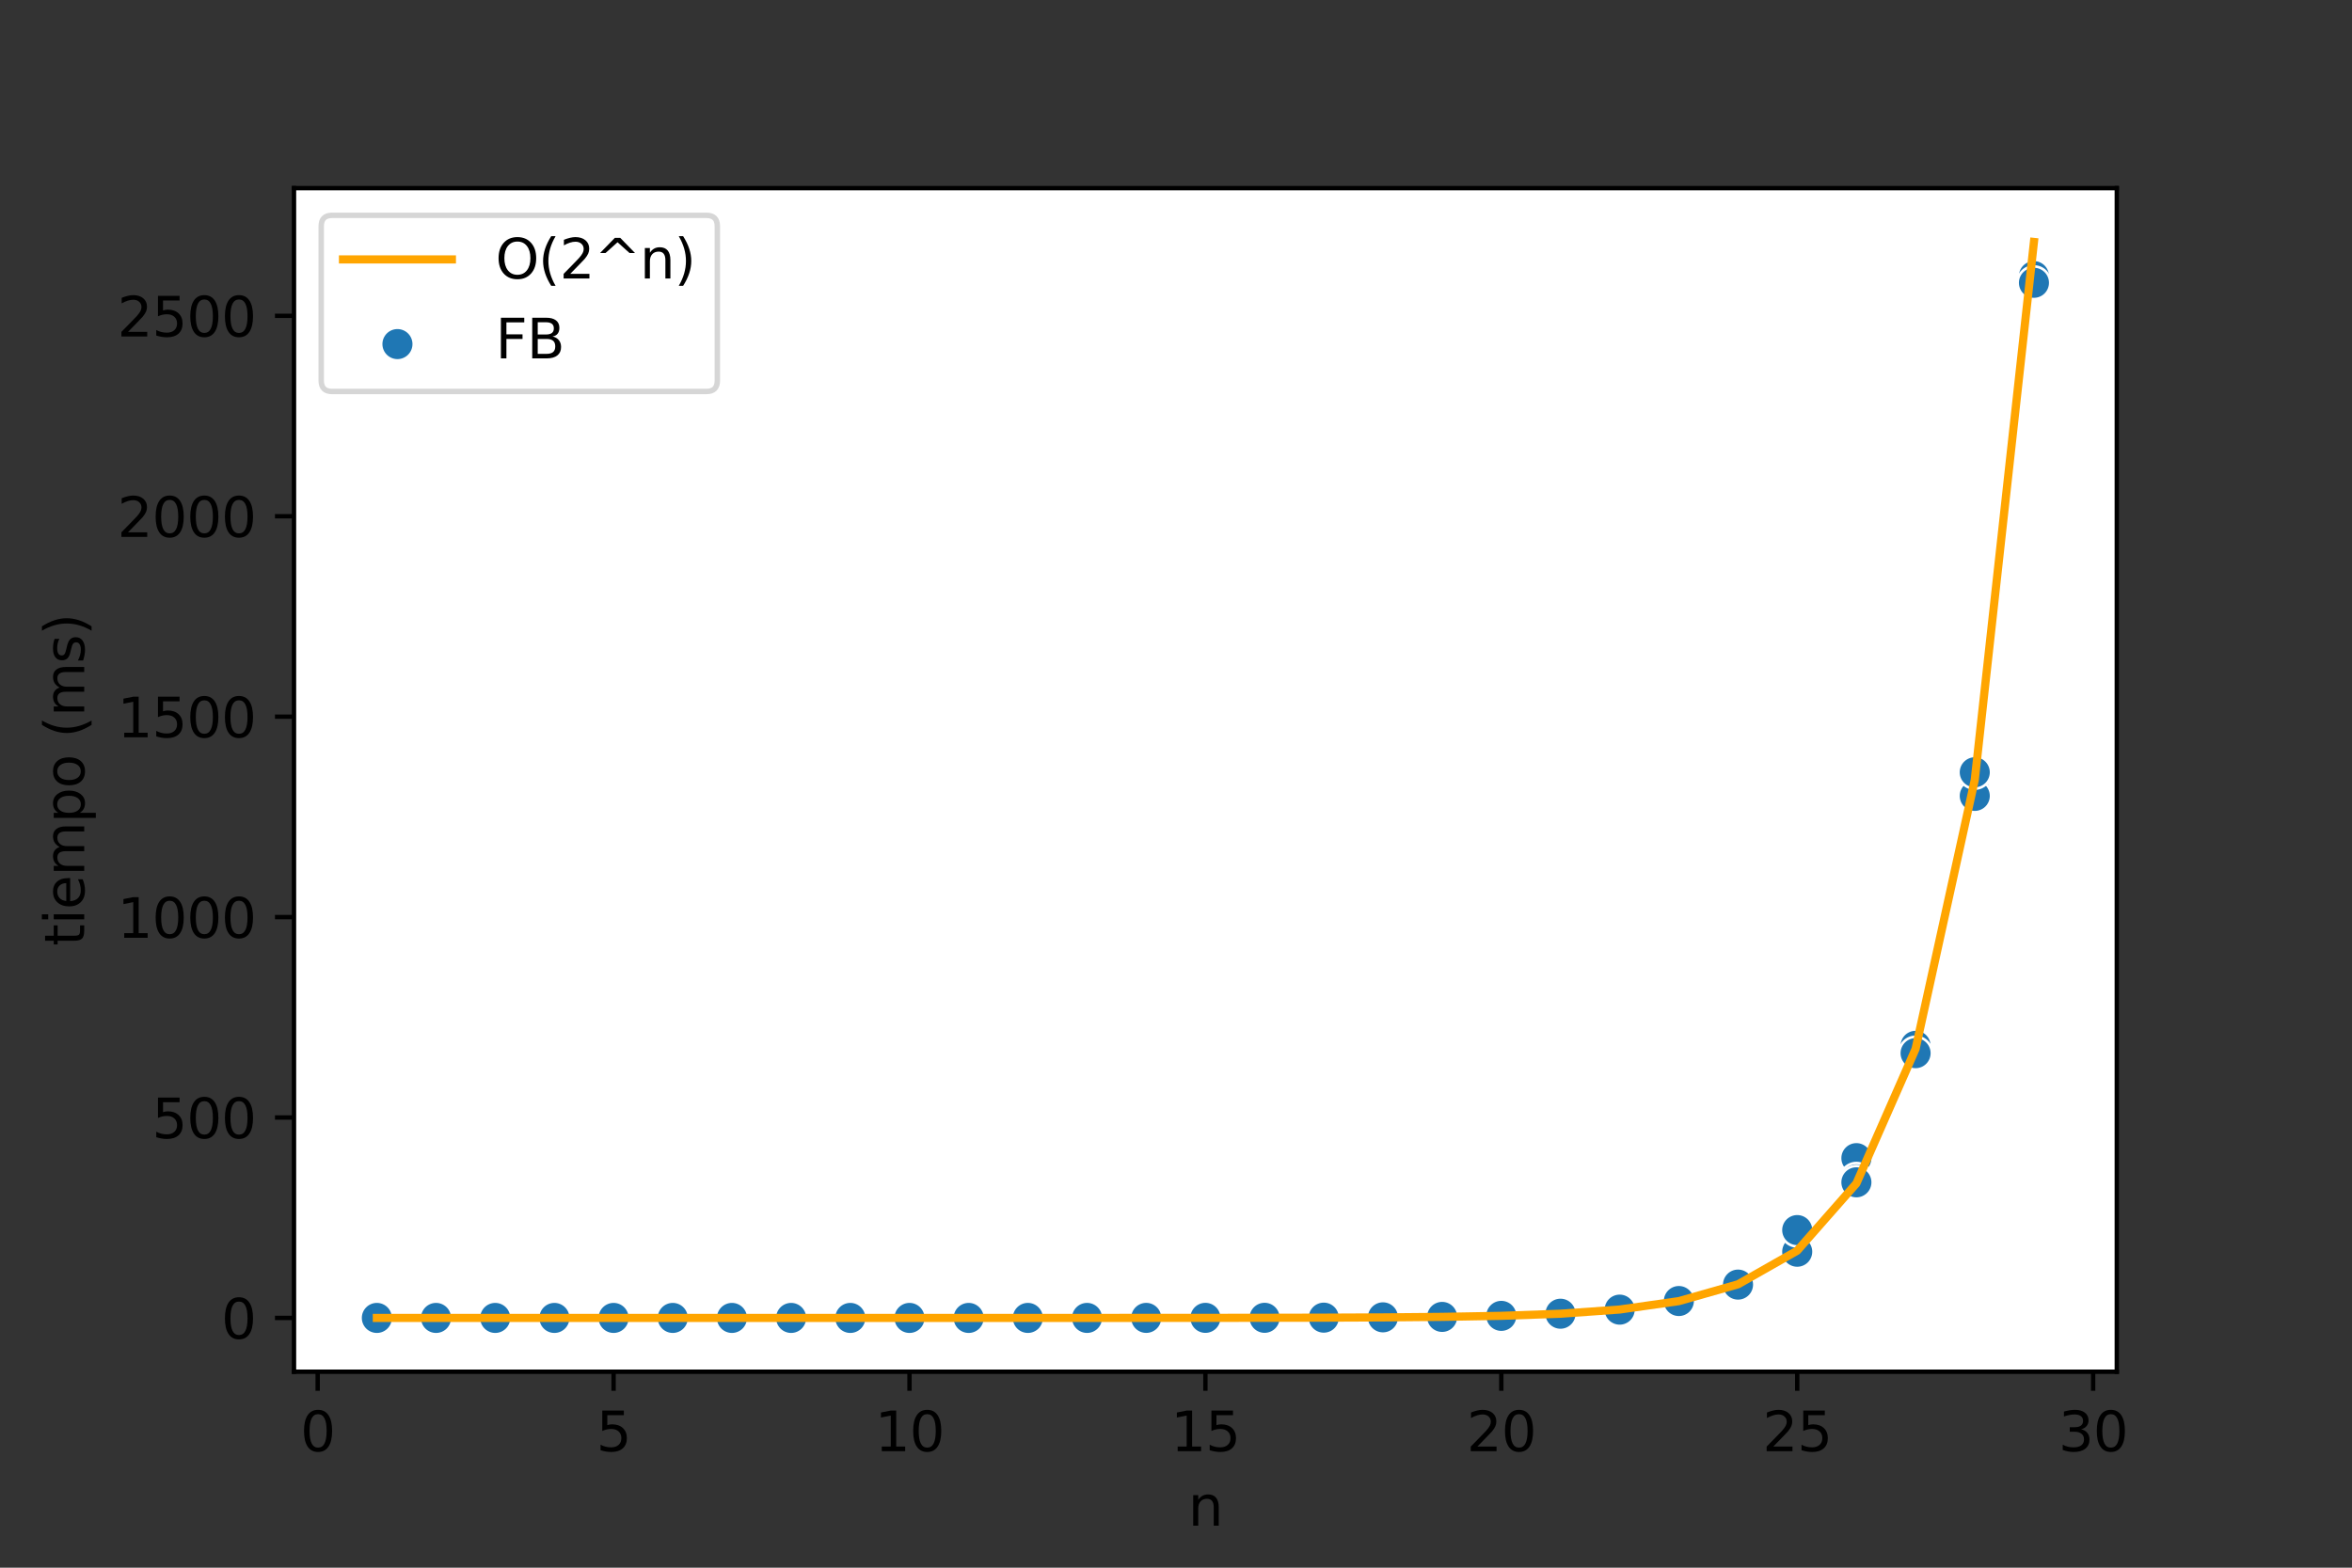 <?xml version="1.0" encoding="utf-8" standalone="no"?>
<!DOCTYPE svg PUBLIC "-//W3C//DTD SVG 1.1//EN"
  "http://www.w3.org/Graphics/SVG/1.1/DTD/svg11.dtd">
<svg height="288pt" version="1.1" viewBox="0 0 432 288" width="432pt" xmlns="http://www.w3.org/2000/svg" xmlns:xlink="http://www.w3.org/1999/xlink">
 <rect x="0" y="0" width="432" height="288" fill="#333333" stroke="none"/>
 <defs>
  <style type="text/css">*{stroke-linecap:butt;stroke-linejoin:round;}</style>
 </defs>
 <g id="figure_1">
  <g id="patch_1">
   <path d="M 0 288 
L 432 288 
L 432 0 
L 0 0 
z
" style="fill:none;"/>
  </g>
  <g id="axes_1">
   <g id="patch_2">
    <path d="M 54 252 
L 388.8 252 
L 388.8 34.56 
L 54 34.56 
z
" style="fill:#ffffff;"/>
   </g>
   <g id="PathCollection_1">
    <defs>
     <path d="M 0 3 
C 0.796 3 1.559 2.684 2.121 2.121 
C 2.684 1.559 3 0.796 3 0 
C 3 -0.796 2.684 -1.559 2.121 -2.121 
C 1.559 -2.684 0.796 -3 0 -3 
C -0.796 -3 -1.559 -2.684 -2.121 -2.121 
C -2.684 -1.559 -3 -0.796 -3 0 
C -3 0.796 -2.684 1.559 -2.121 2.121 
C -1.559 2.684 -0.796 3 0 3 
z
" id="m9f6ec1314d" style="stroke:#ffffff;stroke-width:0.48;"/>
    </defs>
    <g clip-path="url(#pd0b28867b3)">
     <use style="fill:#1f77b4;stroke:#ffffff;stroke-width:0.48;" x="69.218" xlink:href="#m9f6ec1314d" y="242.116"/>
     <use style="fill:#1f77b4;stroke:#ffffff;stroke-width:0.48;" x="69.218" xlink:href="#m9f6ec1314d" y="242.116"/>
     <use style="fill:#1f77b4;stroke:#ffffff;stroke-width:0.48;" x="69.218" xlink:href="#m9f6ec1314d" y="242.116"/>
     <use style="fill:#1f77b4;stroke:#ffffff;stroke-width:0.48;" x="80.088" xlink:href="#m9f6ec1314d" y="242.116"/>
     <use style="fill:#1f77b4;stroke:#ffffff;stroke-width:0.48;" x="80.088" xlink:href="#m9f6ec1314d" y="242.116"/>
     <use style="fill:#1f77b4;stroke:#ffffff;stroke-width:0.48;" x="80.088" xlink:href="#m9f6ec1314d" y="242.116"/>
     <use style="fill:#1f77b4;stroke:#ffffff;stroke-width:0.48;" x="90.958" xlink:href="#m9f6ec1314d" y="242.116"/>
     <use style="fill:#1f77b4;stroke:#ffffff;stroke-width:0.48;" x="90.958" xlink:href="#m9f6ec1314d" y="242.116"/>
     <use style="fill:#1f77b4;stroke:#ffffff;stroke-width:0.48;" x="90.958" xlink:href="#m9f6ec1314d" y="242.116"/>
     <use style="fill:#1f77b4;stroke:#ffffff;stroke-width:0.48;" x="101.829" xlink:href="#m9f6ec1314d" y="242.116"/>
     <use style="fill:#1f77b4;stroke:#ffffff;stroke-width:0.48;" x="101.829" xlink:href="#m9f6ec1314d" y="242.116"/>
     <use style="fill:#1f77b4;stroke:#ffffff;stroke-width:0.48;" x="101.829" xlink:href="#m9f6ec1314d" y="242.116"/>
     <use style="fill:#1f77b4;stroke:#ffffff;stroke-width:0.48;" x="112.699" xlink:href="#m9f6ec1314d" y="242.116"/>
     <use style="fill:#1f77b4;stroke:#ffffff;stroke-width:0.48;" x="112.699" xlink:href="#m9f6ec1314d" y="242.116"/>
     <use style="fill:#1f77b4;stroke:#ffffff;stroke-width:0.48;" x="112.699" xlink:href="#m9f6ec1314d" y="242.116"/>
     <use style="fill:#1f77b4;stroke:#ffffff;stroke-width:0.48;" x="123.569" xlink:href="#m9f6ec1314d" y="242.116"/>
     <use style="fill:#1f77b4;stroke:#ffffff;stroke-width:0.48;" x="123.569" xlink:href="#m9f6ec1314d" y="242.116"/>
     <use style="fill:#1f77b4;stroke:#ffffff;stroke-width:0.48;" x="123.569" xlink:href="#m9f6ec1314d" y="242.116"/>
     <use style="fill:#1f77b4;stroke:#ffffff;stroke-width:0.48;" x="134.439" xlink:href="#m9f6ec1314d" y="242.116"/>
     <use style="fill:#1f77b4;stroke:#ffffff;stroke-width:0.48;" x="134.439" xlink:href="#m9f6ec1314d" y="242.116"/>
     <use style="fill:#1f77b4;stroke:#ffffff;stroke-width:0.48;" x="134.439" xlink:href="#m9f6ec1314d" y="242.116"/>
     <use style="fill:#1f77b4;stroke:#ffffff;stroke-width:0.48;" x="145.309" xlink:href="#m9f6ec1314d" y="242.116"/>
     <use style="fill:#1f77b4;stroke:#ffffff;stroke-width:0.48;" x="145.309" xlink:href="#m9f6ec1314d" y="242.116"/>
     <use style="fill:#1f77b4;stroke:#ffffff;stroke-width:0.48;" x="145.309" xlink:href="#m9f6ec1314d" y="242.116"/>
     <use style="fill:#1f77b4;stroke:#ffffff;stroke-width:0.48;" x="156.179" xlink:href="#m9f6ec1314d" y="242.116"/>
     <use style="fill:#1f77b4;stroke:#ffffff;stroke-width:0.48;" x="156.179" xlink:href="#m9f6ec1314d" y="242.116"/>
     <use style="fill:#1f77b4;stroke:#ffffff;stroke-width:0.48;" x="156.179" xlink:href="#m9f6ec1314d" y="242.116"/>
     <use style="fill:#1f77b4;stroke:#ffffff;stroke-width:0.48;" x="167.049" xlink:href="#m9f6ec1314d" y="242.116"/>
     <use style="fill:#1f77b4;stroke:#ffffff;stroke-width:0.48;" x="167.049" xlink:href="#m9f6ec1314d" y="242.116"/>
     <use style="fill:#1f77b4;stroke:#ffffff;stroke-width:0.48;" x="167.049" xlink:href="#m9f6ec1314d" y="242.116"/>
     <use style="fill:#1f77b4;stroke:#ffffff;stroke-width:0.48;" x="177.919" xlink:href="#m9f6ec1314d" y="242.115"/>
     <use style="fill:#1f77b4;stroke:#ffffff;stroke-width:0.48;" x="177.919" xlink:href="#m9f6ec1314d" y="242.116"/>
     <use style="fill:#1f77b4;stroke:#ffffff;stroke-width:0.48;" x="177.919" xlink:href="#m9f6ec1314d" y="242.116"/>
     <use style="fill:#1f77b4;stroke:#ffffff;stroke-width:0.48;" x="188.79" xlink:href="#m9f6ec1314d" y="242.115"/>
     <use style="fill:#1f77b4;stroke:#ffffff;stroke-width:0.48;" x="188.79" xlink:href="#m9f6ec1314d" y="242.115"/>
     <use style="fill:#1f77b4;stroke:#ffffff;stroke-width:0.48;" x="188.79" xlink:href="#m9f6ec1314d" y="242.115"/>
     <use style="fill:#1f77b4;stroke:#ffffff;stroke-width:0.48;" x="199.66" xlink:href="#m9f6ec1314d" y="242.112"/>
     <use style="fill:#1f77b4;stroke:#ffffff;stroke-width:0.48;" x="199.66" xlink:href="#m9f6ec1314d" y="242.114"/>
     <use style="fill:#1f77b4;stroke:#ffffff;stroke-width:0.48;" x="199.66" xlink:href="#m9f6ec1314d" y="242.114"/>
     <use style="fill:#1f77b4;stroke:#ffffff;stroke-width:0.48;" x="210.53" xlink:href="#m9f6ec1314d" y="242.11"/>
     <use style="fill:#1f77b4;stroke:#ffffff;stroke-width:0.48;" x="210.53" xlink:href="#m9f6ec1314d" y="242.111"/>
     <use style="fill:#1f77b4;stroke:#ffffff;stroke-width:0.48;" x="210.53" xlink:href="#m9f6ec1314d" y="242.109"/>
     <use style="fill:#1f77b4;stroke:#ffffff;stroke-width:0.48;" x="221.4" xlink:href="#m9f6ec1314d" y="242.105"/>
     <use style="fill:#1f77b4;stroke:#ffffff;stroke-width:0.48;" x="221.4" xlink:href="#m9f6ec1314d" y="242.105"/>
     <use style="fill:#1f77b4;stroke:#ffffff;stroke-width:0.48;" x="221.4" xlink:href="#m9f6ec1314d" y="242.103"/>
     <use style="fill:#1f77b4;stroke:#ffffff;stroke-width:0.48;" x="232.27" xlink:href="#m9f6ec1314d" y="242.091"/>
     <use style="fill:#1f77b4;stroke:#ffffff;stroke-width:0.48;" x="232.27" xlink:href="#m9f6ec1314d" y="242.092"/>
     <use style="fill:#1f77b4;stroke:#ffffff;stroke-width:0.48;" x="232.27" xlink:href="#m9f6ec1314d" y="242.095"/>
     <use style="fill:#1f77b4;stroke:#ffffff;stroke-width:0.48;" x="243.14" xlink:href="#m9f6ec1314d" y="242.051"/>
     <use style="fill:#1f77b4;stroke:#ffffff;stroke-width:0.48;" x="243.14" xlink:href="#m9f6ec1314d" y="242.063"/>
     <use style="fill:#1f77b4;stroke:#ffffff;stroke-width:0.48;" x="243.14" xlink:href="#m9f6ec1314d" y="242.066"/>
     <use style="fill:#1f77b4;stroke:#ffffff;stroke-width:0.48;" x="254.01" xlink:href="#m9f6ec1314d" y="242.02"/>
     <use style="fill:#1f77b4;stroke:#ffffff;stroke-width:0.48;" x="254.01" xlink:href="#m9f6ec1314d" y="242.027"/>
     <use style="fill:#1f77b4;stroke:#ffffff;stroke-width:0.48;" x="254.01" xlink:href="#m9f6ec1314d" y="242.009"/>
     <use style="fill:#1f77b4;stroke:#ffffff;stroke-width:0.48;" x="264.881" xlink:href="#m9f6ec1314d" y="241.928"/>
     <use style="fill:#1f77b4;stroke:#ffffff;stroke-width:0.48;" x="264.881" xlink:href="#m9f6ec1314d" y="241.924"/>
     <use style="fill:#1f77b4;stroke:#ffffff;stroke-width:0.48;" x="264.881" xlink:href="#m9f6ec1314d" y="241.93"/>
     <use style="fill:#1f77b4;stroke:#ffffff;stroke-width:0.48;" x="275.751" xlink:href="#m9f6ec1314d" y="241.746"/>
     <use style="fill:#1f77b4;stroke:#ffffff;stroke-width:0.48;" x="275.751" xlink:href="#m9f6ec1314d" y="241.734"/>
     <use style="fill:#1f77b4;stroke:#ffffff;stroke-width:0.48;" x="275.751" xlink:href="#m9f6ec1314d" y="241.739"/>
     <use style="fill:#1f77b4;stroke:#ffffff;stroke-width:0.48;" x="286.621" xlink:href="#m9f6ec1314d" y="241.336"/>
     <use style="fill:#1f77b4;stroke:#ffffff;stroke-width:0.48;" x="286.621" xlink:href="#m9f6ec1314d" y="241.323"/>
     <use style="fill:#1f77b4;stroke:#ffffff;stroke-width:0.48;" x="286.621" xlink:href="#m9f6ec1314d" y="241.343"/>
     <use style="fill:#1f77b4;stroke:#ffffff;stroke-width:0.48;" x="297.491" xlink:href="#m9f6ec1314d" y="240.471"/>
     <use style="fill:#1f77b4;stroke:#ffffff;stroke-width:0.48;" x="297.491" xlink:href="#m9f6ec1314d" y="240.595"/>
     <use style="fill:#1f77b4;stroke:#ffffff;stroke-width:0.48;" x="297.491" xlink:href="#m9f6ec1314d" y="240.594"/>
     <use style="fill:#1f77b4;stroke:#ffffff;stroke-width:0.48;" x="308.361" xlink:href="#m9f6ec1314d" y="239.024"/>
     <use style="fill:#1f77b4;stroke:#ffffff;stroke-width:0.48;" x="308.361" xlink:href="#m9f6ec1314d" y="239.04"/>
     <use style="fill:#1f77b4;stroke:#ffffff;stroke-width:0.48;" x="308.361" xlink:href="#m9f6ec1314d" y="239.012"/>
     <use style="fill:#1f77b4;stroke:#ffffff;stroke-width:0.48;" x="319.231" xlink:href="#m9f6ec1314d" y="235.99"/>
     <use style="fill:#1f77b4;stroke:#ffffff;stroke-width:0.48;" x="319.231" xlink:href="#m9f6ec1314d" y="235.994"/>
     <use style="fill:#1f77b4;stroke:#ffffff;stroke-width:0.48;" x="319.231" xlink:href="#m9f6ec1314d" y="235.994"/>
     <use style="fill:#1f77b4;stroke:#ffffff;stroke-width:0.48;" x="330.101" xlink:href="#m9f6ec1314d" y="229.956"/>
     <use style="fill:#1f77b4;stroke:#ffffff;stroke-width:0.48;" x="330.101" xlink:href="#m9f6ec1314d" y="225.623"/>
     <use style="fill:#1f77b4;stroke:#ffffff;stroke-width:0.48;" x="330.101" xlink:href="#m9f6ec1314d" y="225.978"/>
     <use style="fill:#1f77b4;stroke:#ffffff;stroke-width:0.48;" x="340.971" xlink:href="#m9f6ec1314d" y="212.762"/>
     <use style="fill:#1f77b4;stroke:#ffffff;stroke-width:0.48;" x="340.971" xlink:href="#m9f6ec1314d" y="216.66"/>
     <use style="fill:#1f77b4;stroke:#ffffff;stroke-width:0.48;" x="340.971" xlink:href="#m9f6ec1314d" y="217.203"/>
     <use style="fill:#1f77b4;stroke:#ffffff;stroke-width:0.48;" x="351.842" xlink:href="#m9f6ec1314d" y="191.869"/>
     <use style="fill:#1f77b4;stroke:#ffffff;stroke-width:0.48;" x="351.842" xlink:href="#m9f6ec1314d" y="192.13"/>
     <use style="fill:#1f77b4;stroke:#ffffff;stroke-width:0.48;" x="351.842" xlink:href="#m9f6ec1314d" y="193.478"/>
     <use style="fill:#1f77b4;stroke:#ffffff;stroke-width:0.48;" x="362.712" xlink:href="#m9f6ec1314d" y="145.387"/>
     <use style="fill:#1f77b4;stroke:#ffffff;stroke-width:0.48;" x="362.712" xlink:href="#m9f6ec1314d" y="146.214"/>
     <use style="fill:#1f77b4;stroke:#ffffff;stroke-width:0.48;" x="362.712" xlink:href="#m9f6ec1314d" y="141.876"/>
     <use style="fill:#1f77b4;stroke:#ffffff;stroke-width:0.48;" x="373.582" xlink:href="#m9f6ec1314d" y="51.418"/>
     <use style="fill:#1f77b4;stroke:#ffffff;stroke-width:0.48;" x="373.582" xlink:href="#m9f6ec1314d" y="50.728"/>
     <use style="fill:#1f77b4;stroke:#ffffff;stroke-width:0.48;" x="373.582" xlink:href="#m9f6ec1314d" y="51.953"/>
    </g>
   </g>
   <g id="PolyCollection_1">
    <defs>
     <path d="M 69.218 -45.884 
L 69.218 -45.884 
L 80.088 -45.884 
L 90.958 -45.884 
L 101.829 -45.884 
L 112.699 -45.884 
L 123.569 -45.884 
L 134.439 -45.884 
L 145.309 -45.884 
L 156.179 -45.884 
L 167.049 -45.884 
L 177.919 -45.884 
L 188.79 -45.885 
L 199.66 -45.887 
L 210.53 -45.89 
L 221.4 -45.896 
L 232.27 -45.908 
L 243.14 -45.932 
L 254.01 -45.98 
L 264.881 -46.077 
L 275.751 -46.27 
L 286.621 -46.656 
L 297.491 -47.428 
L 308.361 -48.972 
L 319.231 -52.061 
L 330.101 -58.238 
L 340.971 -70.593 
L 351.842 -95.302 
L 362.712 -144.72 
L 373.582 -243.556 
L 373.582 -243.556 
L 373.582 -243.556 
L 362.712 -144.72 
L 351.842 -95.302 
L 340.971 -70.593 
L 330.101 -58.238 
L 319.231 -52.061 
L 308.361 -48.972 
L 297.491 -47.428 
L 286.621 -46.656 
L 275.751 -46.27 
L 264.881 -46.077 
L 254.01 -45.98 
L 243.14 -45.932 
L 232.27 -45.908 
L 221.4 -45.896 
L 210.53 -45.89 
L 199.66 -45.887 
L 188.79 -45.885 
L 177.919 -45.884 
L 167.049 -45.884 
L 156.179 -45.884 
L 145.309 -45.884 
L 134.439 -45.884 
L 123.569 -45.884 
L 112.699 -45.884 
L 101.829 -45.884 
L 90.958 -45.884 
L 80.088 -45.884 
L 69.218 -45.884 
z
" id="m904f04c8b2" style="stroke:#ffa500;stroke-opacity:0.2;"/>
    </defs>
    <g clip-path="url(#pd0b28867b3)">
     <use style="fill:#ffa500;fill-opacity:0.2;stroke:#ffa500;stroke-opacity:0.2;" x="0" xlink:href="#m904f04c8b2" y="288"/>
    </g>
   </g>
   <g id="matplotlib.axis_1">
    <g id="xtick_1">
     <g id="line2d_1">
      <defs>
       <path d="M 0 0 
L 0 3.5 
" id="m3f720b8615" style="stroke:#000000;stroke-width:0.8;"/>
      </defs>
      <g>
       <use style="stroke:#000000;stroke-width:0.8;" x="58.348" xlink:href="#m3f720b8615" y="252"/>
      </g>
     </g>
     <g id="text_1">
      <!-- 0 -->
      <g transform="translate(55.167 266.598)scale(0.1 -0.1)">
       <defs>
        <path d="M 2034 4250 
Q 1547 4250 1301 3770 
Q 1056 3291 1056 2328 
Q 1056 1369 1301 889 
Q 1547 409 2034 409 
Q 2525 409 2770 889 
Q 3016 1369 3016 2328 
Q 3016 3291 2770 3770 
Q 2525 4250 2034 4250 
z
M 2034 4750 
Q 2819 4750 3233 4129 
Q 3647 3509 3647 2328 
Q 3647 1150 3233 529 
Q 2819 -91 2034 -91 
Q 1250 -91 836 529 
Q 422 1150 422 2328 
Q 422 3509 836 4129 
Q 1250 4750 2034 4750 
z
" id="DejaVuSans-30" transform="scale(0.016)"/>
       </defs>
       <use xlink:href="#DejaVuSans-30"/>
      </g>
     </g>
    </g>
    <g id="xtick_2">
     <g id="line2d_2">
      <g>
       <use style="stroke:#000000;stroke-width:0.8;" x="112.699" xlink:href="#m3f720b8615" y="252"/>
      </g>
     </g>
     <g id="text_2">
      <!-- 5 -->
      <g transform="translate(109.517 266.598)scale(0.1 -0.1)">
       <defs>
        <path d="M 691 4666 
L 3169 4666 
L 3169 4134 
L 1269 4134 
L 1269 2991 
Q 1406 3038 1543 3061 
Q 1681 3084 1819 3084 
Q 2600 3084 3056 2656 
Q 3513 2228 3513 1497 
Q 3513 744 3044 326 
Q 2575 -91 1722 -91 
Q 1428 -91 1123 -41 
Q 819 9 494 109 
L 494 744 
Q 775 591 1075 516 
Q 1375 441 1709 441 
Q 2250 441 2565 725 
Q 2881 1009 2881 1497 
Q 2881 1984 2565 2268 
Q 2250 2553 1709 2553 
Q 1456 2553 1204 2497 
Q 953 2441 691 2322 
L 691 4666 
z
" id="DejaVuSans-35" transform="scale(0.016)"/>
       </defs>
       <use xlink:href="#DejaVuSans-35"/>
      </g>
     </g>
    </g>
    <g id="xtick_3">
     <g id="line2d_3">
      <g>
       <use style="stroke:#000000;stroke-width:0.8;" x="167.049" xlink:href="#m3f720b8615" y="252"/>
      </g>
     </g>
     <g id="text_3">
      <!-- 10 -->
      <g transform="translate(160.687 266.598)scale(0.1 -0.1)">
       <defs>
        <path d="M 794 531 
L 1825 531 
L 1825 4091 
L 703 3866 
L 703 4441 
L 1819 4666 
L 2450 4666 
L 2450 531 
L 3481 531 
L 3481 0 
L 794 0 
L 794 531 
z
" id="DejaVuSans-31" transform="scale(0.016)"/>
       </defs>
       <use xlink:href="#DejaVuSans-31"/>
       <use x="63.623" xlink:href="#DejaVuSans-30"/>
      </g>
     </g>
    </g>
    <g id="xtick_4">
     <g id="line2d_4">
      <g>
       <use style="stroke:#000000;stroke-width:0.8;" x="221.4" xlink:href="#m3f720b8615" y="252"/>
      </g>
     </g>
     <g id="text_4">
      <!-- 15 -->
      <g transform="translate(215.037 266.598)scale(0.1 -0.1)">
       <use xlink:href="#DejaVuSans-31"/>
       <use x="63.623" xlink:href="#DejaVuSans-35"/>
      </g>
     </g>
    </g>
    <g id="xtick_5">
     <g id="line2d_5">
      <g>
       <use style="stroke:#000000;stroke-width:0.8;" x="275.751" xlink:href="#m3f720b8615" y="252"/>
      </g>
     </g>
     <g id="text_5">
      <!-- 20 -->
      <g transform="translate(269.388 266.598)scale(0.1 -0.1)">
       <defs>
        <path d="M 1228 531 
L 3431 531 
L 3431 0 
L 469 0 
L 469 531 
Q 828 903 1448 1529 
Q 2069 2156 2228 2338 
Q 2531 2678 2651 2914 
Q 2772 3150 2772 3378 
Q 2772 3750 2511 3984 
Q 2250 4219 1831 4219 
Q 1534 4219 1204 4116 
Q 875 4013 500 3803 
L 500 4441 
Q 881 4594 1212 4672 
Q 1544 4750 1819 4750 
Q 2544 4750 2975 4387 
Q 3406 4025 3406 3419 
Q 3406 3131 3298 2873 
Q 3191 2616 2906 2266 
Q 2828 2175 2409 1742 
Q 1991 1309 1228 531 
z
" id="DejaVuSans-32" transform="scale(0.016)"/>
       </defs>
       <use xlink:href="#DejaVuSans-32"/>
       <use x="63.623" xlink:href="#DejaVuSans-30"/>
      </g>
     </g>
    </g>
    <g id="xtick_6">
     <g id="line2d_6">
      <g>
       <use style="stroke:#000000;stroke-width:0.8;" x="330.101" xlink:href="#m3f720b8615" y="252"/>
      </g>
     </g>
     <g id="text_6">
      <!-- 25 -->
      <g transform="translate(323.739 266.598)scale(0.1 -0.1)">
       <use xlink:href="#DejaVuSans-32"/>
       <use x="63.623" xlink:href="#DejaVuSans-35"/>
      </g>
     </g>
    </g>
    <g id="xtick_7">
     <g id="line2d_7">
      <g>
       <use style="stroke:#000000;stroke-width:0.8;" x="384.452" xlink:href="#m3f720b8615" y="252"/>
      </g>
     </g>
     <g id="text_7">
      <!-- 30 -->
      <g transform="translate(378.089 266.598)scale(0.1 -0.1)">
       <defs>
        <path d="M 2597 2516 
Q 3050 2419 3304 2112 
Q 3559 1806 3559 1356 
Q 3559 666 3084 287 
Q 2609 -91 1734 -91 
Q 1441 -91 1130 -33 
Q 819 25 488 141 
L 488 750 
Q 750 597 1062 519 
Q 1375 441 1716 441 
Q 2309 441 2620 675 
Q 2931 909 2931 1356 
Q 2931 1769 2642 2001 
Q 2353 2234 1838 2234 
L 1294 2234 
L 1294 2753 
L 1863 2753 
Q 2328 2753 2575 2939 
Q 2822 3125 2822 3475 
Q 2822 3834 2567 4026 
Q 2313 4219 1838 4219 
Q 1578 4219 1281 4162 
Q 984 4106 628 3988 
L 628 4550 
Q 988 4650 1302 4700 
Q 1616 4750 1894 4750 
Q 2613 4750 3031 4423 
Q 3450 4097 3450 3541 
Q 3450 3153 3228 2886 
Q 3006 2619 2597 2516 
z
" id="DejaVuSans-33" transform="scale(0.016)"/>
       </defs>
       <use xlink:href="#DejaVuSans-33"/>
       <use x="63.623" xlink:href="#DejaVuSans-30"/>
      </g>
     </g>
    </g>
    <g id="text_8">
     <!-- n -->
     <g transform="translate(218.231 280.277)scale(0.1 -0.1)">
      <defs>
       <path d="M 3513 2113 
L 3513 0 
L 2938 0 
L 2938 2094 
Q 2938 2591 2744 2837 
Q 2550 3084 2163 3084 
Q 1697 3084 1428 2787 
Q 1159 2491 1159 1978 
L 1159 0 
L 581 0 
L 581 3500 
L 1159 3500 
L 1159 2956 
Q 1366 3272 1645 3428 
Q 1925 3584 2291 3584 
Q 2894 3584 3203 3211 
Q 3513 2838 3513 2113 
z
" id="DejaVuSans-6e" transform="scale(0.016)"/>
      </defs>
      <use xlink:href="#DejaVuSans-6e"/>
     </g>
    </g>
   </g>
   <g id="matplotlib.axis_2">
    <g id="ytick_1">
     <g id="line2d_8">
      <defs>
       <path d="M 0 0 
L -3.5 0 
" id="m16b77a05a7" style="stroke:#000000;stroke-width:0.8;"/>
      </defs>
      <g>
       <use style="stroke:#000000;stroke-width:0.8;" x="54" xlink:href="#m16b77a05a7" y="242.116"/>
      </g>
     </g>
     <g id="text_9">
      <!-- 0 -->
      <g transform="translate(40.638 245.916)scale(0.1 -0.1)">
       <use xlink:href="#DejaVuSans-30"/>
      </g>
     </g>
    </g>
    <g id="ytick_2">
     <g id="line2d_9">
      <g>
       <use style="stroke:#000000;stroke-width:0.8;" x="54" xlink:href="#m16b77a05a7" y="205.297"/>
      </g>
     </g>
     <g id="text_10">
      <!-- 500 -->
      <g transform="translate(27.913 209.096)scale(0.1 -0.1)">
       <use xlink:href="#DejaVuSans-35"/>
       <use x="63.623" xlink:href="#DejaVuSans-30"/>
       <use x="127.246" xlink:href="#DejaVuSans-30"/>
      </g>
     </g>
    </g>
    <g id="ytick_3">
     <g id="line2d_10">
      <g>
       <use style="stroke:#000000;stroke-width:0.8;" x="54" xlink:href="#m16b77a05a7" y="168.478"/>
      </g>
     </g>
     <g id="text_11">
      <!-- 1000 -->
      <g transform="translate(21.55 172.277)scale(0.1 -0.1)">
       <use xlink:href="#DejaVuSans-31"/>
       <use x="63.623" xlink:href="#DejaVuSans-30"/>
       <use x="127.246" xlink:href="#DejaVuSans-30"/>
       <use x="190.869" xlink:href="#DejaVuSans-30"/>
      </g>
     </g>
    </g>
    <g id="ytick_4">
     <g id="line2d_11">
      <g>
       <use style="stroke:#000000;stroke-width:0.8;" x="54" xlink:href="#m16b77a05a7" y="131.658"/>
      </g>
     </g>
     <g id="text_12">
      <!-- 1500 -->
      <g transform="translate(21.55 135.457)scale(0.1 -0.1)">
       <use xlink:href="#DejaVuSans-31"/>
       <use x="63.623" xlink:href="#DejaVuSans-35"/>
       <use x="127.246" xlink:href="#DejaVuSans-30"/>
       <use x="190.869" xlink:href="#DejaVuSans-30"/>
      </g>
     </g>
    </g>
    <g id="ytick_5">
     <g id="line2d_12">
      <g>
       <use style="stroke:#000000;stroke-width:0.8;" x="54" xlink:href="#m16b77a05a7" y="94.839"/>
      </g>
     </g>
     <g id="text_13">
      <!-- 2000 -->
      <g transform="translate(21.55 98.638)scale(0.1 -0.1)">
       <use xlink:href="#DejaVuSans-32"/>
       <use x="63.623" xlink:href="#DejaVuSans-30"/>
       <use x="127.246" xlink:href="#DejaVuSans-30"/>
       <use x="190.869" xlink:href="#DejaVuSans-30"/>
      </g>
     </g>
    </g>
    <g id="ytick_6">
     <g id="line2d_13">
      <g>
       <use style="stroke:#000000;stroke-width:0.8;" x="54" xlink:href="#m16b77a05a7" y="58.019"/>
      </g>
     </g>
     <g id="text_14">
      <!-- 2500 -->
      <g transform="translate(21.55 61.819)scale(0.1 -0.1)">
       <use xlink:href="#DejaVuSans-32"/>
       <use x="63.623" xlink:href="#DejaVuSans-35"/>
       <use x="127.246" xlink:href="#DejaVuSans-30"/>
       <use x="190.869" xlink:href="#DejaVuSans-30"/>
      </g>
     </g>
    </g>
    <g id="text_15">
     <!-- tiempo (ms) -->
     <g transform="translate(15.47 173.775)rotate(-90)scale(0.1 -0.1)">
      <defs>
       <path d="M 1172 4494 
L 1172 3500 
L 2356 3500 
L 2356 3053 
L 1172 3053 
L 1172 1153 
Q 1172 725 1289 603 
Q 1406 481 1766 481 
L 2356 481 
L 2356 0 
L 1766 0 
Q 1100 0 847 248 
Q 594 497 594 1153 
L 594 3053 
L 172 3053 
L 172 3500 
L 594 3500 
L 594 4494 
L 1172 4494 
z
" id="DejaVuSans-74" transform="scale(0.016)"/>
       <path d="M 603 3500 
L 1178 3500 
L 1178 0 
L 603 0 
L 603 3500 
z
M 603 4863 
L 1178 4863 
L 1178 4134 
L 603 4134 
L 603 4863 
z
" id="DejaVuSans-69" transform="scale(0.016)"/>
       <path d="M 3597 1894 
L 3597 1613 
L 953 1613 
Q 991 1019 1311 708 
Q 1631 397 2203 397 
Q 2534 397 2845 478 
Q 3156 559 3463 722 
L 3463 178 
Q 3153 47 2828 -22 
Q 2503 -91 2169 -91 
Q 1331 -91 842 396 
Q 353 884 353 1716 
Q 353 2575 817 3079 
Q 1281 3584 2069 3584 
Q 2775 3584 3186 3129 
Q 3597 2675 3597 1894 
z
M 3022 2063 
Q 3016 2534 2758 2815 
Q 2500 3097 2075 3097 
Q 1594 3097 1305 2825 
Q 1016 2553 972 2059 
L 3022 2063 
z
" id="DejaVuSans-65" transform="scale(0.016)"/>
       <path d="M 3328 2828 
Q 3544 3216 3844 3400 
Q 4144 3584 4550 3584 
Q 5097 3584 5394 3201 
Q 5691 2819 5691 2113 
L 5691 0 
L 5113 0 
L 5113 2094 
Q 5113 2597 4934 2840 
Q 4756 3084 4391 3084 
Q 3944 3084 3684 2787 
Q 3425 2491 3425 1978 
L 3425 0 
L 2847 0 
L 2847 2094 
Q 2847 2600 2669 2842 
Q 2491 3084 2119 3084 
Q 1678 3084 1418 2786 
Q 1159 2488 1159 1978 
L 1159 0 
L 581 0 
L 581 3500 
L 1159 3500 
L 1159 2956 
Q 1356 3278 1631 3431 
Q 1906 3584 2284 3584 
Q 2666 3584 2933 3390 
Q 3200 3197 3328 2828 
z
" id="DejaVuSans-6d" transform="scale(0.016)"/>
       <path d="M 1159 525 
L 1159 -1331 
L 581 -1331 
L 581 3500 
L 1159 3500 
L 1159 2969 
Q 1341 3281 1617 3432 
Q 1894 3584 2278 3584 
Q 2916 3584 3314 3078 
Q 3713 2572 3713 1747 
Q 3713 922 3314 415 
Q 2916 -91 2278 -91 
Q 1894 -91 1617 61 
Q 1341 213 1159 525 
z
M 3116 1747 
Q 3116 2381 2855 2742 
Q 2594 3103 2138 3103 
Q 1681 3103 1420 2742 
Q 1159 2381 1159 1747 
Q 1159 1113 1420 752 
Q 1681 391 2138 391 
Q 2594 391 2855 752 
Q 3116 1113 3116 1747 
z
" id="DejaVuSans-70" transform="scale(0.016)"/>
       <path d="M 1959 3097 
Q 1497 3097 1228 2736 
Q 959 2375 959 1747 
Q 959 1119 1226 758 
Q 1494 397 1959 397 
Q 2419 397 2687 759 
Q 2956 1122 2956 1747 
Q 2956 2369 2687 2733 
Q 2419 3097 1959 3097 
z
M 1959 3584 
Q 2709 3584 3137 3096 
Q 3566 2609 3566 1747 
Q 3566 888 3137 398 
Q 2709 -91 1959 -91 
Q 1206 -91 779 398 
Q 353 888 353 1747 
Q 353 2609 779 3096 
Q 1206 3584 1959 3584 
z
" id="DejaVuSans-6f" transform="scale(0.016)"/>
       <path id="DejaVuSans-20" transform="scale(0.016)"/>
       <path d="M 1984 4856 
Q 1566 4138 1362 3434 
Q 1159 2731 1159 2009 
Q 1159 1288 1364 580 
Q 1569 -128 1984 -844 
L 1484 -844 
Q 1016 -109 783 600 
Q 550 1309 550 2009 
Q 550 2706 781 3412 
Q 1013 4119 1484 4856 
L 1984 4856 
z
" id="DejaVuSans-28" transform="scale(0.016)"/>
       <path d="M 2834 3397 
L 2834 2853 
Q 2591 2978 2328 3040 
Q 2066 3103 1784 3103 
Q 1356 3103 1142 2972 
Q 928 2841 928 2578 
Q 928 2378 1081 2264 
Q 1234 2150 1697 2047 
L 1894 2003 
Q 2506 1872 2764 1633 
Q 3022 1394 3022 966 
Q 3022 478 2636 193 
Q 2250 -91 1575 -91 
Q 1294 -91 989 -36 
Q 684 19 347 128 
L 347 722 
Q 666 556 975 473 
Q 1284 391 1588 391 
Q 1994 391 2212 530 
Q 2431 669 2431 922 
Q 2431 1156 2273 1281 
Q 2116 1406 1581 1522 
L 1381 1569 
Q 847 1681 609 1914 
Q 372 2147 372 2553 
Q 372 3047 722 3315 
Q 1072 3584 1716 3584 
Q 2034 3584 2315 3537 
Q 2597 3491 2834 3397 
z
" id="DejaVuSans-73" transform="scale(0.016)"/>
       <path d="M 513 4856 
L 1013 4856 
Q 1481 4119 1714 3412 
Q 1947 2706 1947 2009 
Q 1947 1309 1714 600 
Q 1481 -109 1013 -844 
L 513 -844 
Q 928 -128 1133 580 
Q 1338 1288 1338 2009 
Q 1338 2731 1133 3434 
Q 928 4138 513 4856 
z
" id="DejaVuSans-29" transform="scale(0.016)"/>
      </defs>
      <use xlink:href="#DejaVuSans-74"/>
      <use x="39.209" xlink:href="#DejaVuSans-69"/>
      <use x="66.992" xlink:href="#DejaVuSans-65"/>
      <use x="128.516" xlink:href="#DejaVuSans-6d"/>
      <use x="225.928" xlink:href="#DejaVuSans-70"/>
      <use x="289.404" xlink:href="#DejaVuSans-6f"/>
      <use x="350.586" xlink:href="#DejaVuSans-20"/>
      <use x="382.373" xlink:href="#DejaVuSans-28"/>
      <use x="421.387" xlink:href="#DejaVuSans-6d"/>
      <use x="518.799" xlink:href="#DejaVuSans-73"/>
      <use x="570.898" xlink:href="#DejaVuSans-29"/>
     </g>
    </g>
   </g>
   <g id="line2d_14">
    <path clip-path="url(#pd0b28867b3)" d="M 69.218 242.116 
L 80.088 242.116 
L 90.958 242.116 
L 101.829 242.116 
L 112.699 242.116 
L 123.569 242.116 
L 134.439 242.116 
L 145.309 242.116 
L 156.179 242.116 
L 167.049 242.116 
L 177.919 242.116 
L 188.79 242.115 
L 199.66 242.113 
L 210.53 242.11 
L 221.4 242.104 
L 232.27 242.092 
L 243.14 242.068 
L 254.01 242.02 
L 264.881 241.923 
L 275.751 241.73 
L 286.621 241.344 
L 297.491 240.572 
L 308.361 239.028 
L 319.231 235.939 
L 330.101 229.762 
L 340.971 217.407 
L 351.842 192.698 
L 362.712 143.28 
L 373.582 44.444 
" style="fill:none;stroke:#ffa500;stroke-linecap:square;stroke-width:1.5;"/>
   </g>
   <g id="patch_3">
    <path d="M 54 252 
L 54 34.56 
" style="fill:none;stroke:#000000;stroke-linecap:square;stroke-linejoin:miter;stroke-width:0.8;"/>
   </g>
   <g id="patch_4">
    <path d="M 388.8 252 
L 388.8 34.56 
" style="fill:none;stroke:#000000;stroke-linecap:square;stroke-linejoin:miter;stroke-width:0.8;"/>
   </g>
   <g id="patch_5">
    <path d="M 54 252 
L 388.8 252 
" style="fill:none;stroke:#000000;stroke-linecap:square;stroke-linejoin:miter;stroke-width:0.8;"/>
   </g>
   <g id="patch_6">
    <path d="M 54 34.56 
L 388.8 34.56 
" style="fill:none;stroke:#000000;stroke-linecap:square;stroke-linejoin:miter;stroke-width:0.8;"/>
   </g>
   <g id="legend_1">
    <g id="patch_7">
     <path d="M 61 71.916 
L 129.755 71.916 
Q 131.755 71.916 131.755 69.916 
L 131.755 41.56 
Q 131.755 39.56 129.755 39.56 
L 61 39.56 
Q 59 39.56 59 41.56 
L 59 69.916 
Q 59 71.916 61 71.916 
z
" style="fill:#ffffff;opacity:0.8;stroke:#cccccc;stroke-linejoin:miter;"/>
    </g>
    <g id="line2d_15">
     <path d="M 63 47.658 
L 83 47.658 
" style="fill:none;stroke:#ffa500;stroke-linecap:square;stroke-width:1.5;"/>
    </g>
    <g id="line2d_16"/>
    <g id="text_16">
     <!-- O(2^n) -->
     <g transform="translate(91 51.158)scale(0.1 -0.1)">
      <defs>
       <path d="M 2522 4238 
Q 1834 4238 1429 3725 
Q 1025 3213 1025 2328 
Q 1025 1447 1429 934 
Q 1834 422 2522 422 
Q 3209 422 3611 934 
Q 4013 1447 4013 2328 
Q 4013 3213 3611 3725 
Q 3209 4238 2522 4238 
z
M 2522 4750 
Q 3503 4750 4090 4092 
Q 4678 3434 4678 2328 
Q 4678 1225 4090 567 
Q 3503 -91 2522 -91 
Q 1538 -91 948 565 
Q 359 1222 359 2328 
Q 359 3434 948 4092 
Q 1538 4750 2522 4750 
z
" id="DejaVuSans-4f" transform="scale(0.016)"/>
       <path d="M 2988 4666 
L 4684 2925 
L 4056 2925 
L 2681 4159 
L 1306 2925 
L 678 2925 
L 2375 4666 
L 2988 4666 
z
" id="DejaVuSans-5e" transform="scale(0.016)"/>
      </defs>
      <use xlink:href="#DejaVuSans-4f"/>
      <use x="78.711" xlink:href="#DejaVuSans-28"/>
      <use x="117.725" xlink:href="#DejaVuSans-32"/>
      <use x="181.348" xlink:href="#DejaVuSans-5e"/>
      <use x="265.137" xlink:href="#DejaVuSans-6e"/>
      <use x="328.516" xlink:href="#DejaVuSans-29"/>
     </g>
    </g>
    <g id="PathCollection_2">
     <g>
      <use style="fill:#1f77b4;stroke:#ffffff;stroke-width:0.48;" x="73" xlink:href="#m9f6ec1314d" y="63.212"/>
     </g>
    </g>
    <g id="text_17">
     <!-- FB -->
     <g transform="translate(91 65.837)scale(0.1 -0.1)">
      <defs>
       <path d="M 628 4666 
L 3309 4666 
L 3309 4134 
L 1259 4134 
L 1259 2759 
L 3109 2759 
L 3109 2228 
L 1259 2228 
L 1259 0 
L 628 0 
L 628 4666 
z
" id="DejaVuSans-46" transform="scale(0.016)"/>
       <path d="M 1259 2228 
L 1259 519 
L 2272 519 
Q 2781 519 3026 730 
Q 3272 941 3272 1375 
Q 3272 1813 3026 2020 
Q 2781 2228 2272 2228 
L 1259 2228 
z
M 1259 4147 
L 1259 2741 
L 2194 2741 
Q 2656 2741 2882 2914 
Q 3109 3088 3109 3444 
Q 3109 3797 2882 3972 
Q 2656 4147 2194 4147 
L 1259 4147 
z
M 628 4666 
L 2241 4666 
Q 2963 4666 3353 4366 
Q 3744 4066 3744 3513 
Q 3744 3084 3544 2831 
Q 3344 2578 2956 2516 
Q 3422 2416 3680 2098 
Q 3938 1781 3938 1306 
Q 3938 681 3513 340 
Q 3088 0 2303 0 
L 628 0 
L 628 4666 
z
" id="DejaVuSans-42" transform="scale(0.016)"/>
      </defs>
      <use xlink:href="#DejaVuSans-46"/>
      <use x="57.52" xlink:href="#DejaVuSans-42"/>
     </g>
    </g>
   </g>
  </g>
 </g>
 <defs>
  <clipPath id="pd0b28867b3">
   <rect height="217.44" width="334.8" x="54" y="34.56"/>
  </clipPath>
 </defs>
</svg>
